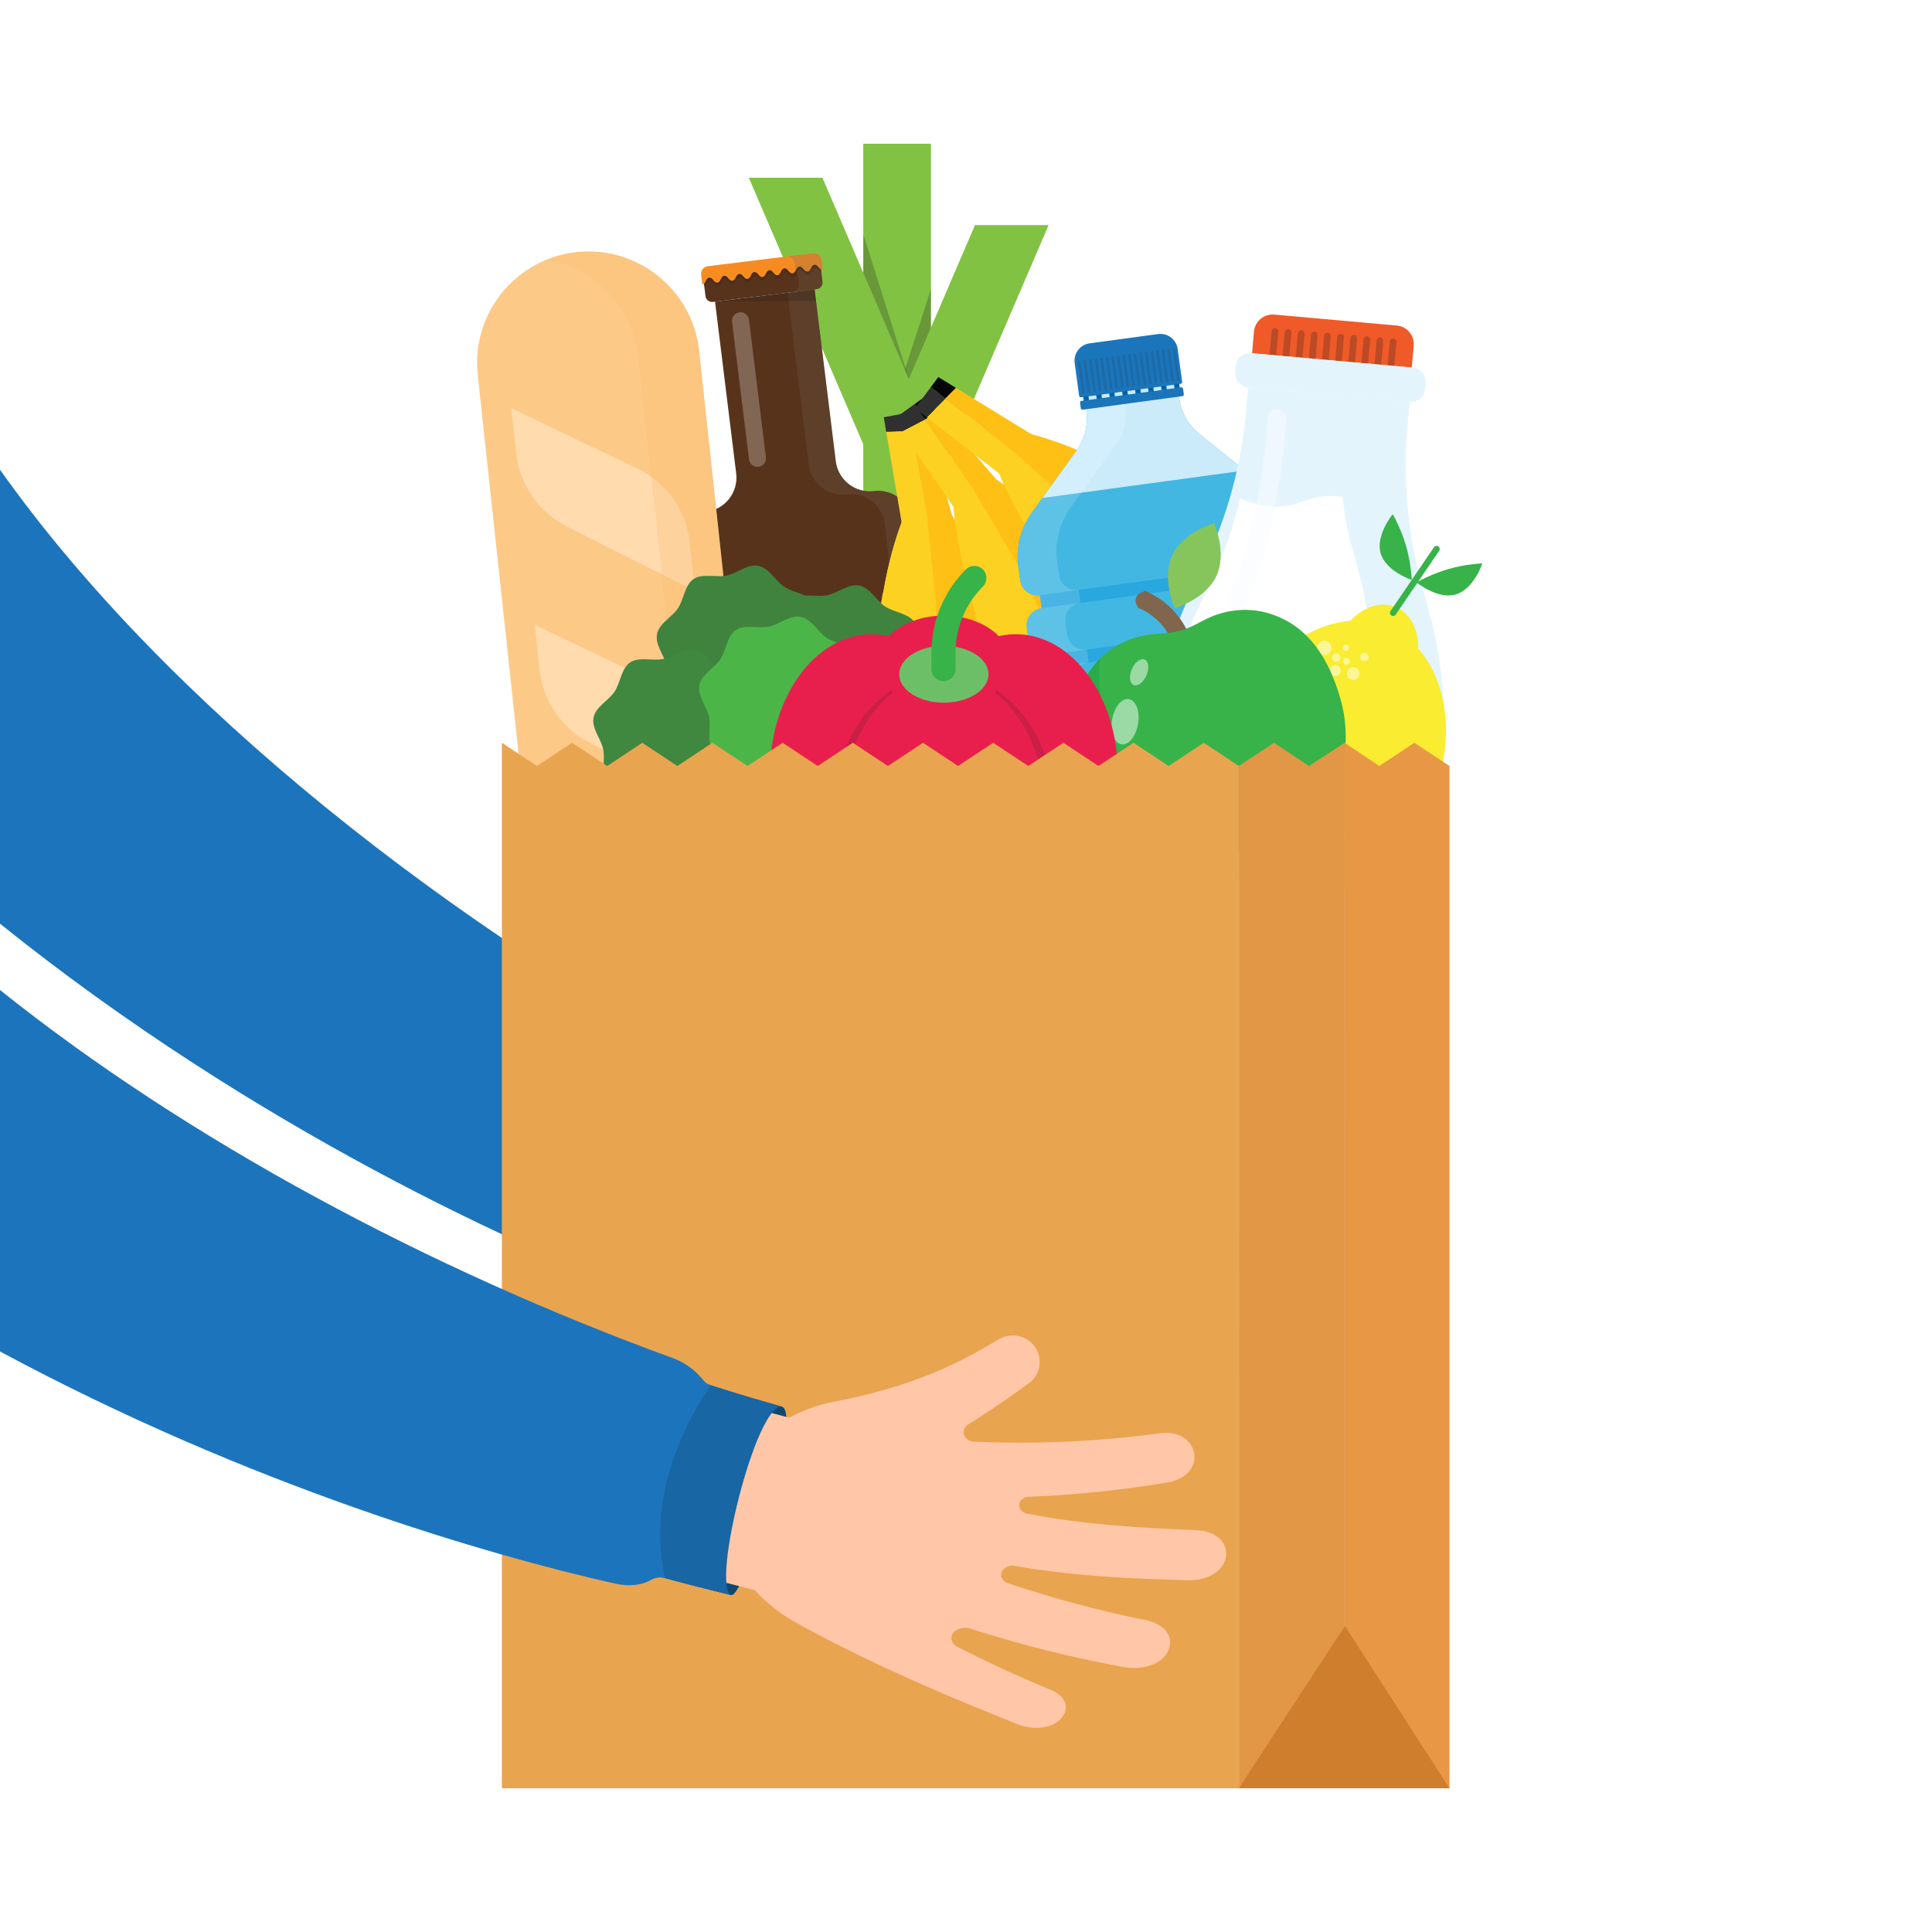<?xml version="1.0" encoding="utf-8"?>
<!-- Generator: Adobe Illustrator 24.2.1, SVG Export Plug-In . SVG Version: 6.00 Build 0)  -->
<svg version="1.1" id="Layer_1" xmlns="http://www.w3.org/2000/svg" xmlns:xlink="http://www.w3.org/1999/xlink" x="0px" y="0px"
	 viewBox="0 0 1000 1000" style="enable-background:new 0 0 1000 1000;" xml:space="preserve">
<style type="text/css">
	.st0{fill:#FFFFFF;}
	.st1{fill:#114873;}
	.st2{fill:#FFC7A8;}
	.st3{fill:#1C75BC;}
	.st4{fill:#1866A3;}
	.st5{fill:#F1F1F2;}
	.st6{fill:#81C243;}
	.st7{opacity:0.25;fill:#231F20;}
	.st8{fill:#E6E7E8;}
	.st9{fill:#58331B;}
	.st10{opacity:0.25;fill:#716558;}
	.st11{fill:#FCFDFF;}
	.st12{fill:#177CB4;}
	.st13{fill:#FFC964;}
	.st14{fill:#F68C21;}
	.st15{opacity:0.25;}
	.st16{fill:#716558;}
	.st17{opacity:0.25;fill:#FFFFFF;}
	.st18{fill:#FDC987;}
	.st19{fill:#FFDBAE;}
	.st20{opacity:0.25;fill:#F9B86E;}
	.st21{fill:#FFC016;}
	.st22{fill:#FCD121;}
	.st23{fill:#303030;}
	.st24{fill:#060808;}
	.st25{fill:#29A7DF;}
	.st26{fill:#42B7E2;}
	.st27{fill:#CBEBFB;}
	.st28{opacity:0.15;fill:#FFFFFF;}
	.st29{fill:#0066B2;}
	.st30{fill:#1B75BB;}
	.st31{opacity:0.15;}
	.st32{fill:#231F20;}
	.st33{fill:#F05A28;}
	.st34{fill:#E4F4FC;}
	.st35{fill:#B1D5F1;}
	.st36{fill:#E3F4FC;}
	.st37{opacity:0.5;}
	.st38{fill:#F7FBFF;}
	.st39{fill:#37B34A;}
	.st40{fill:#F9EC31;}
	.st41{fill:#80664D;}
	.st42{fill:#86C55B;}
	.st43{fill:#009345;}
	.st44{fill:#40833E;}
	.st45{fill:#408740;}
	.st46{fill:#4CB548;}
	.st47{fill:#E81F4D;}
	.st48{fill:#6DBF67;}
	.st49{fill:#E9A450;}
	.st50{fill:#E89844;}
	.st51{fill:#E19745;}
	.st52{fill:#CE7E2C;}
</style>
<rect class="st0" width="1000" height="1000"/>
<g>
	<g>
		<path class="st1" d="M440.38,599.93c-0.98,12.75-14.13,43.75-25.39,65.19l-0.01,0.02c-4.07,7.74-7.9,14.22-10.83,18.17
			c-2.14,2.87-3.79,4.38-4.71,4.04l-8.7-3.51c-2.4-0.96-4.77-1.93-7.15-2.91c-0.02,0-0.03-0.01-0.04-0.01
			c-2.45-1.01-4.9-2.01-7.33-3.03c-77.39-32.4-138.96-68.44-187.03-100.7c-0.04-0.03-0.06-0.05-0.1-0.08
			C170.35,564.52,67.88,502.42,0,460.41V277.12l1.66-4.03c110.85,177.16,294.55,253.15,402.12,305.17c2.17,1.06,4.36,2.1,6.56,3.14
			c0.06,0.03,0.13,0.06,0.19,0.1c1.91,0.89,3.83,1.79,5.75,2.69c2.57,1.19,5.14,2.37,7.73,3.53c2.28,1.04,4.58,2.07,6.88,3.09
			l7.92,3.5C440.16,594.89,440.62,596.89,440.38,599.93z"/>
		<path class="st2" d="M655.95,702.42c-1.75,7.63-11.37,11.57-21.15,9.88c-30.05-4.96-59.43-10.49-87.68-19.65
			c-2.79-0.94-5.86-0.14-7.19,1.9c-0.01,0.03-0.03,0.05-0.06,0.08c-1.45,2.21-0.34,5.1,2.54,6.49
			c21.42,10.66,43.81,20.17,67.11,28.4c9.4,3.17,14.13,9.86,10.29,17.01c-0.63,1.18-1.47,2.21-2.47,3.09
			c-5.07,4.49-14.33,5.24-22.45,2.38c-6.97-2.3-13.86-4.72-20.67-7.24h-0.01c-17.68-6.54-34.86-13.81-51.53-21.75
			c-0.92-0.43-1.84-0.87-2.75-1.31c-2.05-1.04-4.52-1.28-6.62-0.67c-0.05,0.01-0.11,0.03-0.17,0.05c-4.69,1.37-5.36,6.29-1.11,9.13
			c0.02,0.01,0.03,0.02,0.05,0.04c8.01,5.62,16.22,11.1,24.62,16.41h0.01c6.2,3.94,12.5,7.78,18.9,11.53
			c7.2,3.96,9.62,9.64,5.37,14.69c-0.19,0.23-0.4,0.45-0.62,0.68c-4.3,4.42-12.54,4.81-19.62,2.15c-0.94-0.35-1.88-0.77-2.78-1.23
			c0,0-0.01,0-0.02,0c-0.29-0.16-0.57-0.32-0.86-0.48c-0.13-0.09-0.27-0.16-0.38-0.23c-14.06-8.04-27.94-16.13-41.55-24.44h-0.01
			c-14.47-8.82-28.64-17.89-42.42-27.4c-0.4-0.27-0.8-0.55-1.19-0.83c-7.16-4.96-14.22-10.03-21.15-15.27
			c-4.45-3.35-8.48-7.05-12.03-11.06c-2.38-2.64-4.54-5.44-6.48-8.33c-2.59-1.05-5.17-2.08-7.72-3.13c-2.13-0.87-4.23-1.73-6.34-2.6
			c-3.75-1.55-7.45-3.09-11.13-4.64c-0.4-0.18-0.81-0.34-1.21-0.52h-0.01c-79.26-33.31-144.04-66.79-196.27-98.36
			c-0.04-0.03-0.06-0.05-0.1-0.08C170.79,566.05,68.41,505.22,0,463.7V277.39l0.97-2.36c114.24,219.21,312.74,268.16,421.97,317.3
			c3.41,1.55,6.84,3.06,10.3,4.56c2.36,1.02,4.74,2.04,7.14,3.04c0.48,0.22,0.96,0.42,1.44,0.61c5.46-2.06,11.29-3.56,17.33-4.38
			c2.63-0.38,5.23-0.61,7.82-0.73c1.94-0.09,3.88-0.19,5.8-0.33c25.23-1.67,49.47-6.72,71.58-15.5c2.09-0.84,4.19-1.68,6.26-2.55
			c1.37-0.56,2.73-1.14,4.09-1.72c0.26-0.1,0.53-0.21,0.8-0.3c0,0,0,0,0.01,0c6.66-2.36,14.2,0.37,17.39,6.79
			c0.57,1.18,0.98,2.39,1.21,3.62l0.01,0.01c0.88,4.64-0.68,9.43-4.25,12.62c-0.89,0.8-1.92,1.51-3.06,2.08
			c-0.46,0.23-0.92,0.45-1.38,0.69c-7.26,3.93-14.69,7.71-22.29,11.3c-3.34,1.58-6.7,3.14-10.11,4.66c-1.79,0.78-2.7,2.23-2.83,3.74
			l0.01,0.01c-0.24,2.33,1.38,4.85,4.51,5.44c0.2,0.04,0.41,0.07,0.61,0.11c11.02,2.02,22.11,3.7,33.22,5.02
			c16.06,1.94,32.21,3.14,48.38,3.6c4.53,0.14,9.06,0.22,13.59,0.23c8.65-0.1,15.91,4.71,16.37,12.44
			c0.47,7.72-6.64,13.2-15.77,13.31c-23.99,0.69-48.06-0.16-72.04-2.55c-3.21-0.37-5.93,1.79-5.61,4.56
			c0.01,0.02,0.01,0.06,0.02,0.08c0.19,1.73,1.55,3.27,3.5,3.91c27.32,9.41,55.87,15.22,85.17,20.47
			C651.49,688.73,657.69,694.79,655.95,702.42z"/>
		<path class="st3" d="M422.94,592.33c-5.38,15.8-27.82,67.65-36.26,83.74c-1.61,3.08-2.71,4.86-3.09,4.86
			c-0.02,0-0.03-0.01-0.04-0.01c-2.47-1-4.91-2.01-7.35-3.03c-3.19-1.31-6.35-2.64-9.49-3.96c-2.4-1.02-4.96-0.99-7.2-0.11
			c-6.1,2.37-12.78,1.59-18.9-0.71C270.66,646.84,132.36,584.49,0,478.1V243.12c86.12,121.42,233.05,237.19,386.61,318.65
			c5.89,3.13,10.58,7.93,14.03,13.63c0.72,1.2,1.79,2.21,3.14,2.86c2.17,1.06,4.36,2.1,6.56,3.14c0.06,0.03,0.13,0.06,0.19,0.1
			c1.91,0.89,3.83,1.79,5.75,2.69c2.57,1.19,5.14,2.37,7.73,3.53C424.3,587.86,423.89,589.53,422.94,592.33z"/>
		<path class="st4" d="M438.82,594.3l-7.92-3.5c-9.23-4.07-18.26-8.26-27.12-12.55c-27.34,31.25-39.63,63.14-37.07,95.66
			c7.86,3.33,15.86,6.64,24.02,9.92l8.71,3.5C389.65,681.26,425.68,591.16,438.82,594.3z"/>
	</g>
	<g>
		<g>
			<g>
				<g>
					<path class="st5" d="M481.86,337.86h-35.02v116c0,2.24,1.82,4.06,4.06,4.06h26.89c2.24,0,4.06-1.82,4.06-4.06V337.86z"/>
					<rect x="446.84" y="74.39" class="st6" width="35.02" height="263.46"/>
					<polygon class="st7" points="475.4,211.75 454.18,220.7 449.44,222.73 446.84,216.66 446.84,121.22 					"/>
					<polygon class="st7" points="481.86,149.56 481.86,244.98 480.43,248.31 453.51,237.39 					"/>
					<polygon class="st8" points="451.43,457.92 448.09,466.26 480.61,466.26 477.28,457.92 					"/>
				</g>
				<g>
					<polygon class="st6" points="504.65,116.5 448.25,247.84 480.43,261.66 542.71,116.61 542.45,116.5 					"/>
				</g>
				<g>
					<polygon class="st6" points="481.64,222.27 425.7,92.01 387.59,92.01 449.46,236.09 					"/>
				</g>
			</g>
			<g>
				<path class="st9" d="M471.84,269.31l30.09,244.17c1.11,8.98-4.82,17.18-13.45,19.09c-0.55,0.12-1.11,0.23-1.67,0.29
					l-86.94,10.71c-0.56,0.07-1.12,0.1-1.69,0.12c-8.84,0.24-16.58-6.28-17.68-15.26l-30.09-244.17c-1.17-9.52,5.6-18.2,15.12-19.37
					c9.78-1.21,16.72-10.1,15.52-19.86l-10.95-88.9l51.54-6.35l10.95,88.9c1.2,9.77,10.09,16.71,19.88,15.5
					C461.99,253.01,470.66,259.78,471.84,269.31z"/>
				<path class="st10" d="M488.47,532.57c-0.55,0.12-1.11,0.23-1.67,0.29l-86.94,10.71c-0.56,0.07-1.12,0.1-1.69,0.12
					c9.73-7.44,25.56-13.4,43.9-15.66C460.43,525.78,477.25,527.71,488.47,532.57z"/>
				<g>
					
						<rect x="363.44" y="338.83" transform="matrix(0.993 -0.122 0.122 0.993 -44.046 54.828)" class="st11" width="122.35" height="94.77"/>
					
						<rect x="363.44" y="347.04" transform="matrix(0.993 -0.122 0.122 0.993 -44.046 54.829)" class="st12" width="122.35" height="78.34"/>
					<g>
						
							<ellipse transform="matrix(0.993 -0.122 0.122 0.993 -44.082 54.835)" class="st11" cx="424.64" cy="386.51" rx="42.82" ry="57.97"/>
						
							<ellipse transform="matrix(0.993 -0.122 0.122 0.993 -44.083 54.836)" class="st13" cx="424.64" cy="386.51" rx="35.85" ry="48.52"/>
					</g>
				</g>
				<path class="st10" d="M452.47,254.19c-9.78,1.21-18.67-5.73-19.88-15.5l-10.95-88.9l-13.98,1.72l10.95,88.9
					c1.2,9.77,10.09,16.71,19.88,15.5c9.52-1.17,18.2,5.6,19.37,15.12l30.09,244.17c1.18,9.54-5.6,18.21-15.12,19.39l13.98-1.72
					c9.52-1.17,16.29-9.85,15.12-19.39l-30.09-244.17C470.66,259.78,461.99,253.01,452.47,254.19z"/>
				<polygon class="st7" points="421.64,149.79 422.36,155.69 370.09,156.14 				"/>
				<g>
					<path class="st9" d="M424.53,136.16l1.19,9.66c0.23,1.89-1.1,3.59-2.99,3.83l-53.74,6.62c-1.89,0.23-3.59-1.1-3.83-2.99
						l-1.19-9.66L424.53,136.16z"/>
					<path class="st10" d="M412.3,137.67l1.19,9.66c0.23,1.89-1.1,3.59-2.99,3.83l12.23-1.51c1.89-0.23,3.22-1.94,2.99-3.83
						l-1.19-9.66L412.3,137.67z"/>
					<path class="st7" d="M424.53,136.16l0.62,5c-1.22-0.58-1.77-2.6-3.38-2.4c-1.94,0.24-1.57,3.26-3.52,3.5
						c-1.94,0.24-2.31-2.78-4.27-2.54c-1.94,0.24-1.57,3.26-3.52,3.5c-1.94,0.24-2.31-2.78-4.25-2.54c-1.96,0.24-1.58,3.26-3.52,3.5
						c-1.94,0.24-2.31-2.78-4.27-2.54c-1.94,0.24-1.57,3.26-3.52,3.5c-1.94,0.24-2.31-2.78-4.25-2.54c-1.96,0.24-1.58,3.26-3.52,3.5
						c-1.94,0.24-2.31-2.78-4.27-2.54c-1.94,0.24-1.57,3.26-3.52,3.5c-1.94,0.24-2.31-2.78-4.25-2.54c-1.94,0.24-1.57,3.26-3.52,3.5
						c-1.94,0.24-2.31-2.78-4.25-2.54c-1.62,0.2-1.63,2.31-2.7,3.15l-0.62-5L424.53,136.16z"/>
					<path class="st14" d="M362.92,142.24l0.61,4.98c0,0,0,0,0.01,0c1.96-0.22,1.58-3.26,3.53-3.5c1.94-0.24,2.32,2.78,4.26,2.54
						c1.95-0.24,1.57-3.26,3.52-3.5c1.94-0.24,2.32,2.78,4.26,2.54c1.95-0.24,1.57-3.26,3.52-3.5c1.94-0.24,2.32,2.78,4.26,2.54
						c1.95-0.24,1.57-3.26,3.52-3.5c1.95-0.24,2.32,2.78,4.26,2.54c1.95-0.24,1.57-3.26,3.52-3.5c1.95-0.24,2.32,2.78,4.27,2.54
						c1.94-0.24,1.57-3.26,3.51-3.5c1.95-0.24,2.32,2.78,4.26,2.54c1.95-0.24,1.58-3.26,3.52-3.5c1.95-0.24,2.32,2.78,4.27,2.54
						c1.95-0.24,1.58-3.26,3.53-3.5c1.95-0.24,2.32,2.78,4.28,2.54l0,0l-0.61-4.97c-0.27-2.2-2.26-3.76-4.46-3.49
						c-11.31,1.38-43.08,5.28-54.38,6.69C364.19,138.05,362.65,140.05,362.92,142.24z"/>
					<g class="st15">
						<path class="st16" d="M420.77,131.09c-9.56,1.17-13.98,1.72-13.98,1.72c2.2-0.27,4.19,1.29,4.46,3.49l0.49,3.95
							c0.52-0.95,0.84-2.13,2.03-2.28c1.95-0.24,2.32,2.78,4.27,2.54c1.95-0.24,1.58-3.26,3.53-3.5c1.95-0.24,2.32,2.78,4.28,2.54
							l0,0l-0.61-4.97C424.95,132.38,422.96,130.82,420.77,131.09z"/>
					</g>
				</g>
				<path class="st17" d="M392.6,241.61c-2.41,0.3-4.61-1.42-4.91-3.83l-8.77-71.2c-0.3-2.41,1.42-4.61,3.83-4.91
					c2.41-0.3,4.61,1.42,4.91,3.83l8.77,71.2C396.72,239.11,395.01,241.31,392.6,241.61z"/>
			</g>
			<g>
				<path class="st18" d="M361.88,181.65l63.65,589.93c1.71,15.82-3.16,30.84-12.41,42.33c-3.44,4.27-7.48,8.06-12.02,11.2
					c-7.67,5.34-16.75,8.88-26.69,9.95c-0.39,0.04-0.78,0.08-1.17,0.11c-0.29,0.03-0.58,0.06-0.87,0.07
					c-0.34,0.03-0.68,0.05-1.01,0.07c-0.35,0.01-0.7,0.04-1.05,0.05c-1.18,0.05-2.34,0.05-3.5,0.02c-1.16-0.03-2.32-0.09-3.47-0.19
					c-5.99-0.5-11.74-1.93-17.12-4.16c-18.84-7.79-32.95-25.39-35.29-47.09l-63.65-589.93c-2.83-26.19,12.36-50.18,35.63-59.59
					c0.37-0.15,0.76-0.31,1.14-0.45c0.38-0.15,0.77-0.28,1.16-0.43c0.78-0.28,1.55-0.54,2.34-0.78c1.26-0.4,2.55-0.75,3.85-1.05
					c0.33-0.08,0.65-0.15,0.98-0.22c0.33-0.08,0.66-0.14,0.98-0.2c0.32-0.07,0.64-0.12,0.96-0.19c0.34-0.06,0.69-0.11,1.04-0.18
					c0.33-0.05,0.67-0.1,1.01-0.15c0.28-0.05,0.57-0.09,0.87-0.12c0.39-0.05,0.77-0.1,1.17-0.14
					C330.04,127.11,358.46,150,361.88,181.65z"/>
				<g>
					<path class="st19" d="M359.76,305.92l-66.38-33.46c-14.59-7.35-24.46-21.61-26.22-37.85l-2.52-23.31l65.28,31.2
						c15.07,7.2,25.33,21.69,27.12,38.3L359.76,305.92z"/>
					<path class="st19" d="M371.86,418.01l-66.38-33.46c-14.59-7.35-24.46-21.61-26.22-37.85l-2.52-23.31l65.28,31.2
						c15.07,7.2,25.33,21.69,27.12,38.3L371.86,418.01z"/>
					<path class="st19" d="M383.95,530.11l-66.38-33.46c-14.59-7.35-24.46-21.61-26.22-37.85l-2.52-23.31l65.28,31.2
						c15.07,7.2,25.33,21.69,27.12,38.3L383.95,530.11z"/>
					<path class="st19" d="M396.05,642.2l-66.38-33.46c-14.59-7.35-24.46-21.61-26.22-37.85l-2.52-23.31l65.28,31.2
						c15.07,7.2,25.33,21.69,27.12,38.3L396.05,642.2z"/>
					<path class="st19" d="M408.14,754.29l-66.38-33.46c-14.59-7.35-24.46-21.61-26.22-37.85l-2.52-23.31l65.28,31.2
						c15.07,7.2,25.33,21.69,27.12,38.3L408.14,754.29z"/>
				</g>
				<path class="st20" d="M361.88,181.65l63.65,589.93c1.71,15.82-3.16,30.84-12.41,42.33c-3.44,4.27-7.48,8.06-12.02,11.2
					c-7.67,5.34-16.75,8.88-26.69,9.95c-0.39,0.04-0.78,0.08-1.17,0.11c-0.29,0.03-0.58,0.06-0.87,0.07
					c-0.34,0.03-0.68,0.05-1.01,0.07c-0.35,0.01-0.7,0.04-1.05,0.05c-2.35,0.08-4.68,0.03-6.97-0.17c-1.64-0.14-3.28-0.36-4.89-0.63
					c3.98-1.61,7.72-3.65,11.17-6.05c16.76-11.64,26.8-31.82,24.46-53.54l-63.65-589.93c-2.83-26.19-22.78-46.36-47.52-50.62
					c1.51-0.61,3.07-1.17,4.64-1.66c1.27-0.38,2.55-0.74,3.85-1.05c0.33-0.08,0.65-0.15,0.98-0.22c0.33-0.08,0.66-0.14,0.98-0.2
					c0.32-0.07,0.64-0.12,0.96-0.19c0.34-0.06,0.69-0.11,1.04-0.18c0.33-0.05,0.67-0.1,1.01-0.15c0.28-0.05,0.57-0.09,0.87-0.12
					c0.39-0.05,0.77-0.1,1.17-0.14C330.04,127.11,358.46,150,361.88,181.65z"/>
			</g>
			<g>
				<g>
					<g>
						<path class="st21" d="M517.34,347.13c-0.02,2.16-0.16,4.32-0.27,6.49l-0.21,3.25l-0.35,3.25c-0.25,2.16-0.49,4.35-0.82,6.5
							c-0.37,2.16-0.77,4.31-1.18,6.47c-1.77,8.57-4.22,17.03-7.53,25c-1.54,4.02-3.46,7.85-5.33,11.63
							c-0.97,1.87-2.02,3.69-3.06,5.49c-1.02,1.81-2.07,3.58-3.22,5.28c-2.25,3.43-4.52,6.74-7.02,9.8
							c-2.36,3.14-4.98,5.99-7.51,8.73c-1.32,1.44-2.44,2.5-3.67,3.62c-1.21,1.11-2.38,2.23-3.59,3.27
							c-2.38,2.11-4.76,4.13-7.1,6.02c-4.68,3.79-9.24,7.12-13.47,9.95c-1.62,1.09-5.33,3.17-9.29,5.34
							c-3.09,1.68-6.52,1.44-9.21-0.1c-2.68-1.55-4.62-4.39-4.71-7.92c-0.11-4.51-0.16-8.77-0.03-10.72
							c0.33-5.08,0.92-10.68,1.86-16.63c0.46-2.98,1.02-6.03,1.65-9.17c0.3-1.57,0.67-3.14,1.03-4.74c0.32-1.6,0.81-3.27,1.03-4.66
							c0.26-1.47,0.59-2.91,0.9-4.37c0.33-1.45,0.58-2.94,0.9-4.41c0.15-0.74,0.31-1.47,0.45-2.22c0.16-0.74,0.36-1.46,0.49-2.21
							c0.28-1.5,0.57-3.01,0.91-4.49c2.41-11.6,4.98-23.97,7.56-36.35c0.3-1.53,0.62-3.04,0.97-4.56c0.29-1.54,0.57-3.07,0.9-4.58
							c0.34-1.52,0.64-3.05,0.91-4.57c0.33-1.53,0.64-3.05,0.96-4.56c1.23-6.17,2.44-12.25,3.61-18.13
							c0.67-3.06,1.17-5.44,1.86-8.44c0.24-1.71,0.51-3.42,0.81-5.09c0.15-0.85,0.3-1.69,0.43-2.51l0.02-0.08
							c0.01,0.01,0.1,0.91,0.05,0.44l0.03-0.15l0.05-0.31l0.12-0.63l0.22-1.24c1.15-6.6,2.56-12.85,4.14-18.67
							c1.57-5.81,3.31-11.17,5.08-15.94c1.77-4.77,3.52-8.95,5.18-12.42c0.42-0.86,0.8-1.69,1.16-2.46c0.4-0.78,0.77-1.5,1.12-2.18
							c0.68-1.35,1.33-2.5,1.85-3.44c1.05-1.87,1.72-2.88,1.72-2.88s0.86,0.86,2.27,2.48c0.71,0.81,1.58,1.82,2.51,3
							c0.48,0.59,0.99,1.23,1.53,1.9c0.51,0.68,1.06,1.41,1.63,2.18c2.33,3.06,4.89,6.8,7.59,11.12c2.69,4.32,5.48,9.21,8.19,14.59
							c2.72,5.37,5.37,11.22,7.82,17.44l0.46,1.17l0.23,0.59l0.12,0.29l0.06,0.16c-0.04-0.44,0.08,0.68,0.07,0.59l0.03,0.08
							c0.28,0.8,0.55,1.6,0.83,2.41c0.58,1.6,1.12,3.24,1.63,4.9c0.14,0.37,0.26,0.91,0.38,1.42l0.37,1.53
							c0.24,1.02,0.45,2.05,0.68,3.1c0.43,2.07,0.93,4.25,1.21,6.2c0.33,2.02,0.64,4.06,0.92,6.12c0.29,2.06,0.43,4.15,0.62,6.25
							C517.33,338.55,517.32,342.82,517.34,347.13z"/>
						<path class="st22" d="M457.31,427.58l-22.79,39.54c-2.68-1.55-4.62-4.39-4.71-7.92c-0.11-4.51-0.16-8.77-0.03-10.72
							c0.33-5.08,0.92-10.68,1.86-16.63c0.46-2.98,1.02-6.03,1.65-9.17c0.3-1.57,0.67-3.14,1.03-4.74c0.32-1.6,0.81-3.27,1.03-4.66
							c0.26-1.47,0.59-2.91,0.9-4.37c0.33-1.45,0.58-2.94,0.9-4.41c0.15-0.74,0.31-1.47,0.45-2.22c0.16-0.74,0.36-1.46,0.49-2.21
							c0.28-1.5,0.57-3.01,0.91-4.49c2.41-11.6,4.98-23.97,7.56-36.35c0.3-1.53,0.62-3.04,0.97-4.56c0.29-1.54,0.57-3.07,0.9-4.58
							c0.34-1.52,0.64-3.05,0.91-4.57c0.33-1.53,0.64-3.05,0.96-4.56c1.23-6.17,2.44-12.25,3.61-18.13
							c0.67-3.06,1.17-5.44,1.86-8.44c0.24-1.71,0.51-3.42,0.81-5.09c0.15-0.85,0.3-1.69,0.43-2.51l0.02-0.08
							c0.01,0.01,0.1,0.91,0.05,0.44l0.03-0.15l0.05-0.31l0.12-0.63l0.22-1.24c1.15-6.6,2.56-12.85,4.14-18.67
							c1.57-5.81,3.31-11.17,5.08-15.94c1.77-4.77,3.52-8.95,5.18-12.42c0.42-0.86,0.8-1.69,1.16-2.46c0.4-0.78,0.77-1.5,1.12-2.18
							c0.68-1.35,1.33-2.5,1.85-3.44c1.05-1.87,1.72-2.88,1.72-2.88l5.88,57.66C488,347.27,478.79,390.33,457.31,427.58z"/>
					</g>
					<g>
						<polygon class="st22" points="458.72,223.53 466.7,270.54 480.11,268.62 472.4,222.89 						"/>
						<polygon class="st23" points="470.8,213.43 457.43,215.97 458.72,223.53 472.4,222.89 						"/>
						<polygon class="st24" points="480.15,222.53 477.21,212.22 470.8,213.43 472.4,222.89 						"/>
						<polygon class="st21" points="472.4,222.89 480.11,268.62 492.78,266.83 480.15,222.53 						"/>
					</g>
				</g>
				<g>
					<g>
						<path class="st21" d="M571.9,310.83c0.89,1.97,1.67,3.99,2.49,6l1.18,3.04l1.05,3.09c0.68,2.07,1.38,4.15,1.99,6.25
							c0.58,2.11,1.12,4.24,1.66,6.37c2,8.52,3.33,17.23,3.69,25.85c0.29,4.3,0.17,8.58,0.06,12.79c-0.1,2.1-0.28,4.2-0.46,6.27
							c-0.16,2.07-0.38,4.12-0.7,6.15c-0.6,4.06-1.27,8.02-2.25,11.84c-0.82,3.84-2,7.53-3.14,11.08c-0.59,1.86-1.16,3.3-1.8,4.83
							c-0.63,1.52-1.22,3.02-1.88,4.48c-1.27,2.92-2.58,5.74-3.91,8.45c-2.65,5.41-5.38,10.35-8.03,14.69
							c-1.01,1.67-3.5,5.12-6.18,8.75c-2.09,2.82-5.31,4.05-8.4,3.78c-3.08-0.28-6.04-2.04-7.6-5.2c-2-4.05-3.83-7.89-4.54-9.71
							c-1.84-4.75-3.66-10.08-5.31-15.87c-0.83-2.9-1.62-5.9-2.36-9.02c-0.39-1.55-0.71-3.13-1.06-4.73
							c-0.38-1.58-0.64-3.31-1.02-4.66c-0.38-1.44-0.69-2.89-1.02-4.34c-0.31-1.45-0.71-2.91-1.04-4.38
							c-0.18-0.73-0.34-1.46-0.52-2.2c-0.17-0.73-0.28-1.48-0.49-2.21c-0.38-1.48-0.75-2.97-1.07-4.46
							c-2.7-11.53-5.57-23.84-8.44-36.15c-0.37-1.51-0.72-3.02-1.04-4.55c-0.38-1.52-0.77-3.02-1.11-4.54
							c-0.33-1.52-0.7-3.03-1.1-4.53c-0.35-1.52-0.7-3.03-1.05-4.54c-1.48-6.11-2.93-12.14-4.35-17.97
							c-0.68-3.05-1.23-5.42-1.86-8.44c-0.5-1.65-0.97-3.31-1.41-4.96c-0.22-0.84-0.44-1.66-0.67-2.46l-0.02-0.08
							c0.02,0,0.47,0.78,0.24,0.38l-0.04-0.15l-0.08-0.3l-0.16-0.62l-0.33-1.21c-1.73-6.47-3.08-12.74-4.1-18.68
							c-1.02-5.93-1.69-11.53-2.1-16.6c-0.4-5.07-0.57-9.6-0.53-13.44c0.01-0.96,0.01-1.87,0.02-2.72c0.03-0.88,0.07-1.69,0.1-2.45
							c0.05-1.51,0.15-2.82,0.23-3.9c0.17-2.14,0.35-3.34,0.35-3.34s1.14,0.42,3.1,1.29c0.98,0.44,2.19,0.98,3.54,1.67
							c0.69,0.33,1.42,0.7,2.19,1.08c0.75,0.4,1.55,0.83,2.39,1.29c3.4,1.79,7.3,4.11,11.56,6.89c4.26,2.79,8.85,6.05,13.57,9.79
							c4.73,3.73,9.59,7.92,14.44,12.53l0.91,0.87l0.46,0.44l0.23,0.21l0.12,0.11c-0.23-0.38,0.36,0.58,0.31,0.5l0.06,0.06
							c0.59,0.61,1.18,1.22,1.77,1.84c1.2,1.21,2.38,2.47,3.54,3.76c0.28,0.27,0.62,0.72,0.94,1.12l0.98,1.23
							c0.65,0.83,1.27,1.67,1.92,2.52c1.26,1.7,2.63,3.46,3.71,5.12c1.15,1.69,2.29,3.41,3.41,5.17c1.13,1.74,2.14,3.58,3.19,5.41
							C568.28,303.05,570.07,306.93,571.9,310.83z"/>
						<path class="st22" d="M551.29,409.07l-4.04,45.46c-3.08-0.28-6.04-2.04-7.6-5.2c-2-4.05-3.83-7.89-4.54-9.71
							c-1.84-4.75-3.66-10.08-5.31-15.87c-0.83-2.9-1.62-5.9-2.36-9.02c-0.39-1.55-0.71-3.13-1.06-4.73
							c-0.38-1.58-0.64-3.31-1.02-4.66c-0.38-1.44-0.69-2.89-1.02-4.34c-0.31-1.45-0.71-2.91-1.04-4.38
							c-0.18-0.73-0.34-1.46-0.52-2.2c-0.17-0.73-0.28-1.48-0.49-2.21c-0.38-1.48-0.75-2.97-1.07-4.46
							c-2.7-11.53-5.57-23.84-8.44-36.15c-0.37-1.51-0.72-3.02-1.04-4.55c-0.38-1.52-0.77-3.02-1.11-4.54
							c-0.33-1.52-0.7-3.03-1.1-4.53c-0.35-1.52-0.7-3.03-1.05-4.54c-1.48-6.11-2.93-12.14-4.35-17.97
							c-0.68-3.05-1.23-5.42-1.86-8.44c-0.5-1.65-0.97-3.31-1.41-4.96c-0.22-0.84-0.44-1.66-0.67-2.46l-0.02-0.08
							c0.02,0,0.47,0.78,0.24,0.38l-0.04-0.15l-0.08-0.3l-0.16-0.62l-0.33-1.21c-1.73-6.47-3.08-12.74-4.1-18.68
							c-1.02-5.93-1.69-11.53-2.1-16.6c-0.4-5.07-0.57-9.6-0.53-13.44c0.01-0.96,0.01-1.87,0.02-2.72c0.03-0.88,0.07-1.69,0.1-2.45
							c0.05-1.51,0.15-2.82,0.23-3.9c0.17-2.14,0.35-3.34,0.35-3.34l29.59,49.84C545.34,323.3,555.1,366.24,551.29,409.07z"/>
					</g>
					<g>
						<polygon class="st22" points="466.72,223.37 493.74,262.65 505.1,255.27 478.86,217.03 						"/>
						<polygon class="st23" points="473.44,209.12 462.38,217.04 466.72,223.37 478.86,217.03 						"/>
						<polygon class="st24" points="485.74,213.44 478.74,205.33 473.44,209.12 478.86,217.03 						"/>
						<polygon class="st21" points="478.86,217.03 505.1,255.27 515.84,248.31 485.74,213.44 						"/>
					</g>
				</g>
				<g>
					<g>
						<path class="st21" d="M606.47,267.42c1.45,1.61,2.8,3.29,4.19,4.96l2.04,2.54l1.94,2.63c1.28,1.76,2.58,3.54,3.79,5.35
							c1.19,1.84,2.35,3.7,3.51,5.57c4.49,7.51,8.4,15.4,11.36,23.51c1.58,4.01,2.76,8.12,3.94,12.17c0.55,2.03,1,4.09,1.46,6.11
							c0.47,2.02,0.89,4.04,1.2,6.07c0.66,4.05,1.23,8.03,1.45,11.96c0.38,3.91,0.38,7.78,0.37,11.51c0,1.95-0.11,3.5-0.25,5.15
							c-0.14,1.64-0.24,3.25-0.43,4.84c-0.33,3.17-0.72,6.26-1.16,9.24c-0.89,5.96-1.99,11.49-3.19,16.43
							c-0.46,1.9-1.78,5.94-3.23,10.21c-1.14,3.32-3.83,5.47-6.86,6.15c-3.02,0.67-6.37-0.11-8.82-2.65
							c-3.13-3.25-6.04-6.35-7.27-7.87c-3.19-3.97-6.54-8.5-9.87-13.52c-1.67-2.51-3.33-5.13-4.98-7.87
							c-0.84-1.36-1.63-2.77-2.44-4.19c-0.84-1.4-1.61-2.96-2.39-4.13c-0.8-1.26-1.53-2.54-2.29-3.83
							c-0.74-1.29-1.56-2.56-2.32-3.86c-0.39-0.64-0.77-1.29-1.17-1.94c-0.38-0.65-0.72-1.32-1.13-1.96
							c-0.81-1.3-1.62-2.6-2.37-3.92c-6.07-10.17-12.54-21.03-19.01-31.89c-0.81-1.33-1.6-2.66-2.37-4.02
							c-0.82-1.33-1.65-2.65-2.43-3.99c-0.78-1.35-1.59-2.68-2.42-3.99c-0.79-1.35-1.59-2.68-2.38-4.01
							c-3.27-5.37-6.48-10.67-9.59-15.8c-1.58-2.7-2.82-4.8-4.34-7.48c-0.98-1.42-1.93-2.86-2.85-4.3
							c-0.46-0.73-0.92-1.44-1.38-2.14l-0.04-0.07c0.02,0,0.69,0.6,0.34,0.29l-0.08-0.13l-0.17-0.26l-0.34-0.55l-0.68-1.06
							c-3.61-5.64-6.8-11.2-9.58-16.55c-2.77-5.34-5.11-10.47-7.04-15.18c-1.92-4.71-3.46-8.97-4.58-12.65
							c-0.28-0.92-0.55-1.78-0.81-2.59c-0.24-0.84-0.45-1.63-0.65-2.36c-0.42-1.45-0.71-2.74-0.96-3.79
							c-0.49-2.09-0.68-3.29-0.68-3.29s1.21,0.05,3.35,0.29c1.07,0.12,2.39,0.27,3.88,0.52c0.76,0.11,1.56,0.24,2.41,0.36
							c0.84,0.16,1.73,0.32,2.67,0.5c3.78,0.68,8.21,1.71,13.11,3.06c4.91,1.36,10.27,3.08,15.9,5.21
							c5.64,2.12,11.54,4.63,17.56,7.56l1.14,0.55l0.57,0.28l0.28,0.14l0.15,0.07c-0.33-0.3,0.52,0.45,0.45,0.38l0.07,0.04
							c0.74,0.4,1.49,0.81,2.24,1.21c1.51,0.79,3.01,1.63,4.51,2.51c0.35,0.18,0.81,0.5,1.24,0.78l1.31,0.88
							c0.87,0.59,1.72,1.21,2.6,1.82c1.72,1.24,3.55,2.5,5.09,3.75c1.61,1.26,3.22,2.55,4.82,3.89c1.6,1.32,3.12,2.76,4.69,4.19
							C600.66,261.11,603.54,264.26,606.47,267.42z"/>
						<path class="st22" d="M616.64,367.29l9.94,44.54c-3.02,0.67-6.37-0.11-8.82-2.65c-3.13-3.25-6.04-6.35-7.27-7.87
							c-3.19-3.97-6.54-8.5-9.87-13.52c-1.67-2.51-3.33-5.13-4.98-7.87c-0.84-1.36-1.63-2.77-2.44-4.19
							c-0.84-1.4-1.61-2.96-2.39-4.13c-0.8-1.26-1.53-2.54-2.29-3.83c-0.74-1.29-1.56-2.56-2.32-3.86
							c-0.39-0.64-0.77-1.29-1.17-1.94c-0.38-0.65-0.72-1.32-1.13-1.96c-0.81-1.3-1.62-2.6-2.37-3.92
							c-6.07-10.17-12.54-21.03-19.01-31.89c-0.81-1.33-1.6-2.66-2.37-4.02c-0.82-1.33-1.65-2.65-2.43-3.99
							c-0.78-1.35-1.59-2.68-2.42-3.99c-0.79-1.35-1.59-2.68-2.38-4.01c-3.27-5.37-6.48-10.67-9.59-15.8
							c-1.58-2.7-2.82-4.8-4.34-7.48c-0.98-1.42-1.93-2.86-2.85-4.3c-0.46-0.73-0.92-1.44-1.38-2.14l-0.04-0.07
							c0.02,0,0.69,0.6,0.34,0.29l-0.08-0.13l-0.17-0.26l-0.34-0.55l-0.68-1.06c-3.61-5.64-6.8-11.2-9.58-16.55
							c-2.77-5.34-5.11-10.47-7.04-15.18c-1.92-4.71-3.46-8.97-4.58-12.65c-0.28-0.92-0.55-1.78-0.81-2.59
							c-0.24-0.84-0.45-1.63-0.65-2.36c-0.42-1.45-0.71-2.74-0.96-3.79c-0.49-2.09-0.68-3.29-0.68-3.29l43.32,38.51
							C584.95,287.37,607.28,325.32,616.64,367.29z"/>
					</g>
					<g>
						<polygon class="st22" points="479.71,216 517.37,245.24 525.96,234.76 489.35,206.28 						"/>
						<polygon class="st23" points="481.78,200.39 473.65,211.3 479.71,216 489.35,206.28 						"/>
						<polygon class="st24" points="494.82,200.78 485.68,195.17 481.78,200.39 489.35,206.28 						"/>
						<polygon class="st21" points="489.35,206.28 525.96,234.76 534.07,224.87 494.82,200.78 						"/>
					</g>
				</g>
			</g>
			<g>
				<path class="st25" d="M666.75,281.48l-0.98-7.21c-1.32-9.73-6.33-18.59-13.99-24.73l-31.05-24.93
					c-5.65-4.54-9.35-11.07-10.32-18.25l-48.1,6.54c0.98,7.18-0.84,14.46-5.08,20.34l-23.28,32.31c-5.74,7.97-8.2,17.84-6.88,27.57
					l0.98,7.21c0.67,4.94,5.22,8.4,10.16,7.73l21.89,161.07c-4.94,0.67-8.4,5.22-7.73,10.16l3.74,27.54
					c2.74,20.17,24.07,32.07,42.67,23.82l5.74-2.54c15.47-6.87,32.58-9.19,49.32-6.7l6.2,0.92c20.14,2.99,37.51-14.17,34.77-34.34
					l-3.74-27.54c-0.67-4.94-5.22-8.4-10.16-7.73l-21.89-161.07C663.96,290.97,667.42,286.42,666.75,281.48z"/>
				<g>
					<path class="st26" d="M556.11,506.84c2.74,20.17,24.07,32.07,42.67,23.82l5.74-2.54c15.47-6.86,32.58-9.19,49.32-6.7l6.2,0.92
						c20.14,2.99,37.51-14.17,34.77-34.34l-3.74-27.54c-0.67-4.94-5.22-8.4-10.16-7.73l-120.8,16.42c-4.94,0.67-8.4,5.22-7.73,10.16
						L556.11,506.84z"/>
					<path class="st26" d="M546.6,369.81l120.8-16.42c4.94-0.67,8.4-5.22,7.73-10.16l-0.85-6.26c-0.67-4.94-5.22-8.4-10.16-7.73
						l-120.8,16.42c-4.94,0.67-8.4,5.22-7.73,10.16l0.85,6.26C537.11,367.02,541.66,370.48,546.6,369.81z"/>
					<path class="st26" d="M550.8,400.68l120.8-16.42c4.94-0.67,8.4-5.22,7.73-10.16l-0.85-6.26c-0.67-4.94-5.22-8.4-10.16-7.73
						l-120.8,16.42c-4.94,0.67-8.4,5.22-7.73,10.16l0.85,6.26C541.3,397.89,545.85,401.35,550.8,400.68z"/>
					<path class="st26" d="M554.99,431.55l120.8-16.42c4.94-0.67,8.4-5.22,7.73-10.16l-0.85-6.26c-0.67-4.94-5.22-8.4-10.16-7.73
						l-120.8,16.42c-4.94,0.67-8.4,5.22-7.73,10.16l0.85,6.26C545.5,428.76,550.05,432.22,554.99,431.55z"/>
					<path class="st26" d="M559.19,462.42l120.8-16.42c4.94-0.67,8.4-5.22,7.73-10.16l-0.85-6.26c-0.67-4.94-5.22-8.4-10.16-7.73
						l-120.8,16.42c-4.94,0.67-8.4,5.22-7.73,10.16l0.85,6.26C549.69,459.63,554.24,463.09,559.19,462.42z"/>
					<path class="st26" d="M531.39,324.94l0.85,6.26c0.67,4.94,5.22,8.4,10.16,7.73l120.8-16.42c4.94-0.67,8.4-5.22,7.73-10.16
						l-0.85-6.26c-0.67-4.94-5.22-8.4-10.16-7.73l-120.8,16.42C534.18,315.45,530.72,320,531.39,324.94z"/>
					<path class="st26" d="M644.29,243.52l-104.72,14.23l-5.61,7.79c-5.74,7.97-8.2,17.84-6.88,27.57l0.98,7.21
						c0.67,4.94,5.22,8.4,10.16,7.73l120.8-16.42c4.94-0.67,8.4-5.22,7.73-10.16l-0.98-7.21c-1.32-9.73-6.33-18.59-13.99-24.73
						L644.29,243.52z"/>
				</g>
				<path class="st27" d="M620.72,224.61c-5.65-4.54-9.35-11.07-10.32-18.25l-1.01-7.46l-2.69-19.81l-48.1,6.54l2.69,19.81
					l1.01,7.46c0.98,7.18-0.84,14.46-5.08,20.34l-17.66,24.52l104.72-14.23L620.72,224.61z"/>
				<path class="st28" d="M561.98,210.51l0.32,2.38c0.98,7.18-0.84,14.46-5.08,20.34l-23.28,32.31c-5.74,7.97-8.2,17.84-6.88,27.57
					l0.98,7.21c0.67,4.94,5.22,8.4,10.16,7.73l0.91,6.71c-4.94,0.67-8.4,5.22-7.73,10.16l0.85,6.26c0.67,4.94,5.22,8.4,10.16,7.73
					l0.91,6.71c-4.94,0.67-8.4,5.22-7.73,10.16l0.85,6.26c0.67,4.94,5.22,8.4,10.16,7.73l0.91,6.71c-4.94,0.67-8.4,5.22-7.73,10.16
					l0.85,6.26c0.67,4.94,5.22,8.4,10.16,7.73l0.91,6.71c-4.94,0.67-8.4,5.22-7.73,10.16l0.85,6.26c0.67,4.94,5.22,8.4,10.16,7.73
					l0.91,6.71c-4.94,0.67-8.4,5.22-7.73,10.16l0.85,6.26c0.67,4.94,5.22,8.4,10.16,7.73l0.91,6.71c-4.94,0.67-8.4,5.22-7.73,10.16
					l3.74,27.54c2.74,20.17,24.07,32.07,42.67,23.82l1.67-0.74c-12.15-2.49-22.37-12.27-24.21-25.81l-3.74-27.54
					c-0.67-4.94,2.79-9.49,7.73-10.16l-0.91-6.71c-4.94,0.67-9.49-2.79-10.16-7.73l-0.85-6.26c-0.67-4.94,2.79-9.49,7.73-10.16
					l-0.91-6.71c-4.94,0.67-9.49-2.79-10.16-7.73l-0.85-6.26c-0.67-4.94,2.79-9.49,7.73-10.16l-0.91-6.71
					c-4.94,0.67-9.49-2.79-10.16-7.73l-0.85-6.26c-0.67-4.94,2.79-9.49,7.73-10.16l-0.91-6.71c-4.94,0.67-9.49-2.79-10.16-7.73
					l-0.85-6.26c-0.67-4.94,2.79-9.49,7.73-10.16l-0.91-6.71c-4.94,0.67-9.49-2.79-10.16-7.73l-0.85-6.26
					c-0.67-4.94,2.79-9.49,7.73-10.16l-0.91-6.71c-4.94,0.67-9.49-2.79-10.16-7.73l-0.98-7.21c-1.32-9.73,1.14-19.6,6.88-27.57
					l23.28-32.31c4.24-5.88,6.05-13.16,5.08-20.34l-0.32-2.38L561.98,210.51z"/>
				<g>
					<g>
						
							<rect x="560.68" y="204.11" transform="matrix(0.991 -0.135 0.135 0.991 -22.677 77.565)" class="st29" width="2.73" height="4.61"/>
						
							<rect x="567.39" y="203.2" transform="matrix(0.991 -0.135 0.135 0.991 -22.494 78.464)" class="st29" width="2.73" height="4.61"/>
						
							<rect x="574.1" y="202.29" transform="matrix(0.991 -0.135 0.135 0.991 -22.309 79.356)" class="st29" width="2.73" height="4.61"/>
						
							<rect x="580.81" y="201.38" transform="matrix(0.991 -0.135 0.135 0.991 -22.126 80.253)" class="st29" width="2.73" height="4.61"/>
						
							<rect x="587.52" y="200.47" transform="matrix(0.991 -0.135 0.135 0.991 -21.939 81.136)" class="st29" width="2.73" height="4.61"/>
						
							<rect x="594.23" y="199.55" transform="matrix(0.991 -0.135 0.135 0.991 -21.757 82.043)" class="st29" width="2.73" height="4.61"/>
						
							<rect x="600.95" y="198.64" transform="matrix(0.991 -0.135 0.135 0.991 -21.574 82.942)" class="st29" width="2.73" height="4.61"/>
						
							<rect x="607.66" y="197.73" transform="matrix(0.991 -0.135 0.135 0.991 -21.387 83.822)" class="st29" width="2.73" height="4.61"/>
					</g>
					<path class="st30" d="M611.38,200.48l-51.59,7.01c-0.48,0.06-0.81,0.51-0.75,0.98l0.38,2.83c0.07,0.48,0.51,0.81,0.98,0.75
						l51.59-7.01c0.48-0.07,0.81-0.51,0.75-0.98l-0.38-2.83C612.29,200.75,611.85,200.41,611.38,200.48z"/>
					<g class="st31">
						
							<rect x="560.48" y="203.71" transform="matrix(0.991 -0.135 0.135 0.991 -22.483 77.527)" class="st32" width="2.73" height="2.51"/>
						
							<rect x="567.19" y="202.79" transform="matrix(0.991 -0.135 0.135 0.991 -22.299 78.426)" class="st32" width="2.73" height="2.51"/>
						
							<rect x="573.9" y="201.88" transform="matrix(0.991 -0.135 0.135 0.991 -22.11 79.293)" class="st32" width="2.73" height="2.51"/>
						
							<rect x="580.61" y="200.97" transform="matrix(0.991 -0.135 0.135 0.991 -21.931 80.214)" class="st32" width="2.73" height="2.51"/>
						
							<rect x="587.32" y="200.06" transform="matrix(0.991 -0.135 0.135 0.991 -21.743 81.09)" class="st32" width="2.73" height="2.51"/>
						
							<rect x="594.04" y="199.14" transform="matrix(0.991 -0.135 0.135 0.991 -21.562 82.001)" class="st32" width="2.73" height="2.51"/>
						
							<rect x="600.75" y="198.23" transform="matrix(0.991 -0.135 0.135 0.991 -21.379 82.9)" class="st32" width="2.73" height="2.51"/>
						
							<rect x="607.46" y="197.32" transform="matrix(0.991 -0.135 0.135 0.991 -21.196 83.802)" class="st32" width="2.73" height="2.51"/>
					</g>
					<path class="st30" d="M599.4,172.91l-35.42,4.81c-4.94,0.67-8.4,5.22-7.73,10.16l2.31,17.03c0.07,0.48,0.51,0.81,0.98,0.75
						l51.59-7.01c0.48-0.06,0.81-0.51,0.75-0.98l-2.31-17.03C608.89,175.7,604.34,172.24,599.4,172.91z"/>
					<g class="st31">
						
							<rect x="558.98" y="186.99" transform="matrix(0.991 -0.135 0.135 0.991 -21.215 77.12)" class="st32" width="1.13" height="16.84"/>
						
							<rect x="561.87" y="186.59" transform="matrix(0.991 -0.135 0.135 0.991 -21.136 77.506)" class="st32" width="1.13" height="16.84"/>
						
							<rect x="564.76" y="186.2" transform="matrix(0.991 -0.135 0.135 0.991 -21.045 77.833)" class="st32" width="1.13" height="16.84"/>
						
							<rect x="567.65" y="185.81" transform="matrix(0.991 -0.135 0.135 0.991 -20.979 78.283)" class="st32" width="1.13" height="16.84"/>
						
							<rect x="570.54" y="185.41" transform="matrix(0.991 -0.135 0.135 0.991 -20.9 78.669)" class="st32" width="1.13" height="16.84"/>
						
							<rect x="573.43" y="185.02" transform="matrix(0.991 -0.135 0.135 0.991 -20.821 79.055)" class="st32" width="1.13" height="16.84"/>
						
							<rect x="576.32" y="184.63" transform="matrix(0.991 -0.135 0.135 0.991 -20.74 79.433)" class="st32" width="1.13" height="16.84"/>
						
							<rect x="579.21" y="184.24" transform="matrix(0.991 -0.135 0.135 0.991 -20.661 79.819)" class="st32" width="1.13" height="16.84"/>
						
							<rect x="582.1" y="183.84" transform="matrix(0.991 -0.135 0.135 0.991 -20.583 80.21)" class="st32" width="1.13" height="16.84"/>
						
							<rect x="584.99" y="183.45" transform="matrix(0.991 -0.135 0.135 0.991 -20.504 80.597)" class="st32" width="1.13" height="16.84"/>
						
							<rect x="587.88" y="183.06" transform="matrix(0.991 -0.135 0.135 0.991 -20.423 80.975)" class="st32" width="1.13" height="16.84"/>
						
							<rect x="590.77" y="182.67" transform="matrix(0.991 -0.135 0.135 0.991 -20.344 81.361)" class="st32" width="1.13" height="16.84"/>
						
							<rect x="593.65" y="182.27" transform="matrix(0.991 -0.135 0.135 0.991 -20.265 81.746)" class="st32" width="1.13" height="16.84"/>
						
							<rect x="596.54" y="181.88" transform="matrix(0.991 -0.135 0.135 0.991 -20.195 82.185)" class="st32" width="1.13" height="16.84"/>
						
							<rect x="599.43" y="181.49" transform="matrix(0.991 -0.135 0.135 0.991 -20.107 82.518)" class="st32" width="1.13" height="16.84"/>
						
							<rect x="602.32" y="181.1" transform="matrix(0.991 -0.135 0.135 0.991 -20.035 82.95)" class="st32" width="1.13" height="16.84"/>
						
							<rect x="605.21" y="180.7" transform="matrix(0.991 -0.135 0.135 0.991 -19.947 83.281)" class="st32" width="1.13" height="16.84"/>
						
							<rect x="608.1" y="180.31" transform="matrix(0.991 -0.135 0.135 0.991 -19.878 83.729)" class="st32" width="1.13" height="16.84"/>
					</g>
				</g>
			</g>
			<g>
				<g>
					<path class="st33" d="M649.06,171.61l-1,11.24l82.67,7.38l1-11.24c0.48-5.32-3.45-10.02-8.78-10.5l-63.4-5.66
						C654.23,162.36,649.53,166.29,649.06,171.61z"/>
					<g>
						<path class="st7" d="M660.07,169.76c-0.95-0.08-1.79,0.62-1.88,1.57l-1.56,17.43c-0.08,0.95,0.62,1.79,1.57,1.88
							c0.95,0.08,1.79-0.62,1.88-1.57l1.56-17.43C661.72,170.69,661.02,169.85,660.07,169.76z"/>
						<path class="st7" d="M666.86,170.37c-0.95-0.09-1.79,0.62-1.88,1.57l-1.56,17.43c-0.09,0.95,0.62,1.79,1.57,1.88
							c0.95,0.08,1.79-0.62,1.88-1.57l1.56-17.43C668.52,171.29,667.82,170.45,666.86,170.37z"/>
						<path class="st7" d="M673.66,170.97L673.66,170.97c-0.95-0.09-1.79,0.62-1.88,1.57l-1.56,17.43
							c-0.09,0.95,0.62,1.79,1.57,1.88h0c0.95,0.08,1.79-0.62,1.88-1.57l1.56-17.43C675.31,171.9,674.61,171.06,673.66,170.97z"/>
						<path class="st7" d="M680.45,171.58c-0.95-0.08-1.79,0.62-1.88,1.57l-1.56,17.43c-0.09,0.95,0.62,1.79,1.57,1.88
							c0.95,0.09,1.79-0.62,1.88-1.57l1.56-17.43C682.11,172.51,681.4,171.67,680.45,171.58z"/>
						<path class="st7" d="M687.25,172.19c-0.95-0.08-1.79,0.62-1.88,1.57l-1.56,17.43c-0.09,0.95,0.62,1.79,1.57,1.88
							c0.95,0.08,1.79-0.62,1.88-1.57l1.56-17.43C688.9,173.11,688.2,172.27,687.25,172.19z"/>
						<path class="st7" d="M694.04,172.79L694.04,172.79c-0.95-0.09-1.79,0.62-1.88,1.57l-1.56,17.43
							c-0.08,0.95,0.62,1.79,1.57,1.88h0c0.95,0.09,1.79-0.62,1.88-1.57l1.56-17.43C695.7,173.72,694.99,172.88,694.04,172.79z"/>
						<path class="st7" d="M700.84,173.4c-0.95-0.08-1.79,0.62-1.88,1.57l-1.56,17.43c-0.09,0.95,0.62,1.79,1.57,1.88
							c0.95,0.09,1.79-0.62,1.88-1.57l1.56-17.43C702.49,174.33,701.79,173.49,700.84,173.4z"/>
						<path class="st7" d="M707.63,174.01L707.63,174.01c-0.95-0.09-1.79,0.62-1.88,1.57l-1.56,17.43
							c-0.08,0.95,0.62,1.79,1.57,1.88h0c0.95,0.08,1.79-0.62,1.88-1.57l1.56-17.43C709.29,174.93,708.58,174.09,707.63,174.01z"/>
						<path class="st7" d="M714.43,174.61L714.43,174.61c-0.95-0.08-1.79,0.62-1.88,1.57l-1.56,17.43
							c-0.09,0.95,0.62,1.79,1.57,1.88h0c0.95,0.08,1.79-0.62,1.88-1.57l1.56-17.43C716.08,175.54,715.38,174.7,714.43,174.61z"/>
						<path class="st7" d="M721.22,175.22L721.22,175.22c-0.95-0.09-1.79,0.62-1.88,1.57l-1.56,17.43
							c-0.09,0.95,0.62,1.79,1.57,1.88h0c0.95,0.08,1.79-0.62,1.88-1.57l1.56-17.43C722.88,176.15,722.17,175.31,721.22,175.22z"/>
					</g>
					<path class="st34" d="M739.25,315.28l-3.45-12.49c-7.36-26.61-9.87-54.32-7.41-81.82l1.16-13.03l-83.48-7.45l-1.16,13.03
						c-2.45,27.5-9.83,54.33-21.79,79.21l-5.61,11.68c-11.95,24.88-19.33,51.72-21.79,79.21l-14.07,157.59
						c-1.43,15.97,10.36,30.07,26.33,31.49l93.11,8.31c15.97,1.43,30.07-10.36,31.49-26.33l14.07-157.59
						C749.12,369.6,746.61,341.88,739.25,315.28z"/>
					<g>
						<path class="st0" d="M734.09,322.3l-3.2-11.56c-3.91-14.13-6.29-28.6-7.22-43.17c-13.25-2.47-14.29-9.18-30.48-10.63
							c-17.92-1.6-18.65,6.49-36.57,4.89c-7.02-0.63-11.17-2.25-14.71-4.09c-3.53,15.05-8.66,29.7-15.37,43.68l-5.19,10.81
							c-11.07,23.05-17.9,47.9-20.18,73.36l-13.03,145.95c-1.32,14.79,9.6,27.85,24.39,29.17l86.23,7.7
							c14.79,1.32,27.85-9.6,29.17-24.39l13.03-145.95C743.23,372.6,740.91,346.94,734.09,322.3z"/>
					</g>
					<path class="st35" d="M710.12,459.31l-89.44-7.98c-1.25-0.11-2.17-1.21-2.06-2.46l7.98-89.44c0.11-1.25,1.21-2.17,2.46-2.06
						l89.44,7.98c1.25,0.11,2.17,1.21,2.06,2.46l-7.98,89.44C712.47,458.5,711.37,459.42,710.12,459.31z"/>
					<path class="st36" d="M739.25,315.28l-3.45-12.49c-7.36-26.61-9.87-54.32-7.41-81.82l1.16-13.03l-33.59-3
						c-1.57,25.44-3.79,50.54,3.01,75.13l3.45,12.49c7.36,26.61,9.87,54.32,7.41,81.82l-14.07,157.59
						c-1.43,15.97-15.53,27.76-31.49,26.33l-81.8-7.3c2.97,11.58,12.93,20.58,25.51,21.71l93.11,8.31
						c15.97,1.43,30.07-10.36,31.49-26.33l14.07-157.59C749.12,369.6,746.61,341.88,739.25,315.28z"/>
					<path class="st36" d="M639.58,189.38l-0.29,3.21c-0.36,3.99,2.59,7.52,6.58,7.87l83.88,7.49c3.99,0.36,7.52-2.59,7.87-6.58
						l0.29-3.21c0.36-3.99-2.59-7.52-6.58-7.87l-83.88-7.49C643.46,182.45,639.93,185.39,639.58,189.38z"/>
				</g>
				<g class="st37">
					<path class="st38" d="M639.35,316.06c-0.6-0.05-1.2-0.22-1.77-0.51c-2.38-1.22-3.32-4.13-2.11-6.51
						c16.98-33.23,20.66-92.14,20.69-92.73c0.16-2.67,2.45-4.7,5.12-4.54c2.45,0.15,4.7,2.45,4.54,5.12
						c-0.15,2.49-3.83,61.51-21.74,96.56C643.17,315.25,641.26,316.23,639.35,316.06z"/>
				</g>
			</g>
			<g>
				<g>
					<g>
						<path class="st39" d="M714.63,286.39c-2.72-9.4,6.22-20.25,6.22-20.25s4.21,7.04,6.93,16.43c2.72,9.4,2.93,17.59,2.93,17.59
							S717.35,295.79,714.63,286.39z"/>
					</g>
					<g>
						<path class="st39" d="M753.47,307.7c9.4-2.72,13.78-16.08,13.78-16.08s-8.2,0.21-17.59,2.93c-9.4,2.72-16.43,6.93-16.43,6.93
							S744.08,310.42,753.47,307.7z"/>
					</g>
					<g>
						<path class="st40" d="M741.44,412.58c11.82-29.06,8.1-59.43-7.36-76.83c0.2-9.88-4.07-18.45-11.77-21.58
							c-7.7-3.13-16.74,0.02-23.49,7.23c-23.22,1.67-47.08,20.82-58.9,49.88c-12.14,29.85-7.88,61.08,8.66,78.22
							c0.91,8.08,4.98,14.77,11.59,17.46c6.6,2.69,14.19,0.74,20.48-4.41C704.45,461.81,729.3,442.42,741.44,412.58z"/>
					</g>
					<g>
						<path class="st39" d="M721.07,318.84c-0.32,0-0.64-0.09-0.92-0.28c-0.74-0.51-0.94-1.52-0.43-2.26l22.51-33.05
							c0.51-0.74,1.52-0.94,2.26-0.43c0.74,0.51,0.94,1.52,0.43,2.26l-22.51,33.05C722.1,318.59,721.59,318.84,721.07,318.84z"/>
					</g>
				</g>
				<g class="st37">
					<g>
						<path class="st0" d="M688.97,336.74c-0.77,1.89-2.93,2.8-4.82,2.03c-1.89-0.77-2.8-2.93-2.03-4.82
							c0.77-1.89,2.93-2.8,4.82-2.03C688.83,332.69,689.74,334.85,688.97,336.74z"/>
					</g>
					<g>
						<path class="st0" d="M684.78,347.02c-0.68,1.68-2.6,2.49-4.28,1.81c-1.68-0.68-2.49-2.6-1.81-4.28
							c0.68-1.68,2.6-2.49,4.28-1.81C684.66,343.42,685.47,345.34,684.78,347.02z"/>
					</g>
					<g>
						<path class="st0" d="M693.78,348.17c-0.6,1.47-2.28,2.18-3.75,1.58c-1.47-0.6-2.18-2.28-1.58-3.75
							c0.6-1.47,2.28-2.18,3.75-1.58C693.67,345.02,694.38,346.7,693.78,348.17z"/>
					</g>
					<g>
						<path class="st0" d="M698.55,343.01c-0.37,0.91-1.41,1.35-2.32,0.98c-0.91-0.37-1.35-1.41-0.98-2.32
							c0.37-0.91,1.41-1.35,2.32-0.98C698.48,341.05,698.92,342.09,698.55,343.01z"/>
					</g>
					<g>
						<path class="st0" d="M698.18,335.9c-0.34,0.84-1.3,1.25-2.14,0.9c-0.84-0.34-1.25-1.3-0.9-2.14c0.34-0.84,1.3-1.25,2.14-0.9
							C698.12,334.1,698.52,335.06,698.18,335.9z"/>
					</g>
					<g>
						<path class="st0" d="M693.67,341.17c-0.46,1.12-1.73,1.66-2.86,1.2c-1.12-0.46-1.66-1.74-1.2-2.86
							c0.46-1.12,1.74-1.66,2.86-1.2C693.59,338.77,694.13,340.05,693.67,341.17z"/>
					</g>
					<g>
						<path class="st0" d="M708.28,340.9c-0.46,1.12-1.74,1.66-2.86,1.2c-1.12-0.46-1.66-1.74-1.2-2.86
							c0.46-1.12,1.74-1.66,2.86-1.2C708.19,338.5,708.73,339.78,708.28,340.9z"/>
					</g>
					<g>
						<path class="st0" d="M703.44,349.88c-0.68,1.68-2.6,2.49-4.28,1.81s-2.49-2.6-1.81-4.28c0.68-1.68,2.6-2.49,4.28-1.81
							C703.32,346.28,704.13,348.2,703.44,349.88z"/>
					</g>
				</g>
				<g class="st37">
					<g>
						<path class="st0" d="M695.54,432.69c0.68,1.93,2.8,2.93,4.72,2.25c1.93-0.68,2.93-2.8,2.25-4.72
							c-0.68-1.93-2.8-2.93-4.72-2.25C695.87,428.65,694.86,430.76,695.54,432.69z"/>
					</g>
					<g>
						<path class="st0" d="M699.24,443.15c0.61,1.71,2.49,2.61,4.2,2c1.71-0.61,2.61-2.49,2-4.2c-0.61-1.71-2.49-2.61-4.2-2
							C699.53,439.56,698.64,441.44,699.24,443.15z"/>
					</g>
					<g>
						<path class="st0" d="M690.2,443.88c0.53,1.5,2.17,2.28,3.67,1.75c1.5-0.53,2.28-2.17,1.75-3.67c-0.53-1.5-2.17-2.28-3.67-1.75
							C690.45,440.74,689.67,442.38,690.2,443.88z"/>
					</g>
					<g>
						<path class="st0" d="M685.68,438.51c0.33,0.93,1.35,1.41,2.27,1.08c0.93-0.33,1.41-1.35,1.08-2.27
							c-0.33-0.93-1.35-1.41-2.27-1.08C685.84,436.56,685.35,437.58,685.68,438.51z"/>
					</g>
					<g>
						<path class="st0" d="M686.37,431.43c0.3,0.86,1.24,1.3,2.1,1c0.86-0.3,1.3-1.24,1-2.1c-0.3-0.86-1.24-1.3-2.1-1
							C686.52,429.63,686.07,430.57,686.37,431.43z"/>
					</g>
					<g>
						<path class="st0" d="M690.63,436.9c0.4,1.14,1.66,1.74,2.8,1.33c1.14-0.4,1.74-1.66,1.33-2.8c-0.4-1.14-1.66-1.74-2.8-1.33
							C690.83,434.5,690.23,435.76,690.63,436.9z"/>
					</g>
					<g>
						<path class="st0" d="M676.06,435.95c0.4,1.14,1.66,1.74,2.8,1.33c1.14-0.4,1.74-1.66,1.33-2.8c-0.4-1.14-1.66-1.74-2.8-1.33
							C676.25,433.56,675.65,434.81,676.06,435.95z"/>
					</g>
					<g>
						<path class="st0" d="M680.47,445.15c0.61,1.71,2.49,2.61,4.2,2c1.71-0.61,2.61-2.49,2-4.2c-0.61-1.71-2.49-2.61-4.2-2
							C680.76,441.56,679.87,443.43,680.47,445.15z"/>
					</g>
				</g>
			</g>
			<g>
				<g>
					<path class="st41" d="M616.21,330.77c0.11-0.32-0.02-0.54-0.2-0.76c-0.17-0.22-0.23-0.49-0.34-0.74
						c-0.2-0.51-0.39-1.06-0.64-1.6c-0.25-0.54-0.51-1.09-0.78-1.67c-0.26-0.58-0.57-1.15-0.9-1.72c-0.33-0.57-0.65-1.17-1.01-1.76
						c-0.76-1.14-1.51-2.35-2.42-3.47c-0.85-1.17-1.85-2.23-2.82-3.32c-1.05-1.02-2.05-2.08-3.18-2.98
						c-1.07-0.96-2.24-1.77-3.34-2.59c-0.56-0.39-1.15-0.74-1.7-1.09c-0.56-0.36-1.11-0.7-1.67-0.98c-0.56-0.3-1.1-0.59-1.62-0.87
						c-0.53-0.27-1.07-0.49-1.57-0.72c-0.25-0.12-0.51-0.19-0.73-0.37c-0.2-0.21-0.44-0.31-0.76-0.19c-0.2,0.06-1.03,0.41-2.03,0.84
						c-2.43,1.04-3.43,3.95-2.17,6.27c0.42,0.76,0.74,1.36,0.81,1.51c0.06,0.12,0.11,0.24,0.2,0.29c0.08,0.06,0.19,0.05,0.3,0.06
						c0.21,0.01,0.38,0.14,0.58,0.21c0.38,0.18,0.79,0.33,1.19,0.54c0.4,0.21,0.81,0.44,1.24,0.66c0.43,0.21,0.85,0.48,1.28,0.75
						c0.43,0.28,0.87,0.54,1.31,0.84c0.84,0.64,1.75,1.25,2.58,2c0.87,0.69,1.65,1.52,2.46,2.31c0.74,0.86,1.53,1.67,2.18,2.58
						c0.71,0.86,1.28,1.8,1.87,2.67c0.28,0.45,0.52,0.91,0.77,1.35c0.26,0.44,0.5,0.87,0.69,1.32c0.21,0.44,0.41,0.86,0.6,1.27
						c0.19,0.41,0.32,0.83,0.48,1.22c0.06,0.2,0.18,0.38,0.17,0.59c-0.02,0.22,0.03,0.41,0.27,0.52
						C607.75,333.96,616.03,331.39,616.21,330.77z"/>
				</g>
				<g>
					<g>
						<path class="st42" d="M608.02,314.81c0,0-6.87-15.15-1.25-27.31c5.63-12.16,21.62-16.73,21.62-16.73s6.87,15.15,1.25,27.31
							C624.01,310.24,608.02,314.81,608.02,314.81z"/>
					</g>
				</g>
				<g>
					<path class="st39" d="M656.51,317.39c-11.38-3.33-23.6-1.71-34.02,3.95c-3.82,2.08-8.06,4.13-11.35,5.07
						c-3.29,0.93-7.98,1.41-12.32,1.65c-11.84,0.65-23.09,5.69-31.03,14.5c-11.53,12.8-15.94,31-8.43,57.45
						c6.86,24.2,25.53,41.85,47.93,48.4c12.16,3.56,22.91-5.02,35.98-8.73c13.07-3.71,26.72-2.05,35.2-11.46
						c15.62-17.34,22.25-42.16,15.38-66.36C686.35,335.41,673.04,322.23,656.51,317.39z"/>
				</g>
				<g>
					<g class="st37">
						<path class="st0" d="M589.07,374.66c-1.06,6.47-4.93,11.22-8.64,10.61c-3.71-0.61-5.85-6.35-4.79-12.82
							c1.06-6.47,4.93-11.22,8.64-10.61C587.99,362.46,590.14,368.2,589.07,374.66z"/>
					</g>
					<g class="st37">
						<path class="st0" d="M593.39,349.61c-1.57,3.64-4.54,5.86-6.63,4.96c-2.09-0.9-2.51-4.59-0.93-8.23
							c1.57-3.64,4.54-5.86,6.63-4.96C594.55,342.29,594.97,345.97,593.39,349.61z"/>
					</g>
				</g>
				<g class="st15">
					<g>
						<path class="st43" d="M569.24,341.03c-0.49,0.5-0.98,1-1.45,1.52c-11.53,12.8-15.94,31-8.43,57.45
							c6.86,24.2,25.53,41.85,47.93,48.4c6.27,1.84,12.17,0.44,18.2-1.85c-25.13-15.02-44.25-38.11-52.41-66.91
							C569.44,366.82,568.25,353.81,569.24,341.03z"/>
					</g>
				</g>
			</g>
			<g>
				<path class="st44" d="M475.05,339.09c-1.11-5.47,1.28-12.55-1.79-17.11c-3.07-4.56-10.53-5-15.18-8.09
					c-4.49-2.98-7.74-9.74-13.36-10.83c-5.62-1.1-11.17,3.95-16.45,5.02c-3.58,0.73-7.85-0.04-11.65,0.2
					c-3.43-1.65-7.67-2.54-10.72-4.56c-4.49-2.98-7.74-9.74-13.36-10.83c-5.62-1.1-11.17,3.95-16.45,5.02
					c-5.47,1.11-12.55-1.28-17.11,1.79c-4.56,3.07-5,10.53-8.09,15.18c-2.98,4.49-9.74,7.74-10.83,13.36
					c-1.1,5.62,3.95,11.17,5.02,16.45c1.11,5.47-1.28,12.55,1.79,17.11c3.07,4.56,10.53,5,15.18,8.09
					c4.49,2.98,7.74,9.74,13.36,10.83c5.62,1.1,11.17-3.95,16.45-5.02c3.58-0.73,7.85,0.04,11.65-0.2
					c3.43,1.65,7.67,2.54,10.72,4.56c4.49,2.98,7.74,9.74,13.36,10.83c5.62,1.1,11.17-3.95,16.45-5.02
					c5.47-1.11,12.55,1.28,17.11-1.79c4.56-3.07,5-10.53,8.09-15.18c2.98-4.49,9.74-7.74,10.83-13.36
					C481.16,349.93,476.12,344.38,475.05,339.09z"/>
				<path class="st6" d="M442.32,427.32l-10.67-15.84l-21.81,14.69c-2.82,1.9-6.52-0.56-5.87-3.89l6.01-30.82l-18.74-3.66
					l-6.01,30.82c-0.65,3.33-5,4.21-6.9,1.4l-14.69-21.81l-15.84,10.67l25.06,37.21c3.48,5.16,4.76,11.49,3.57,17.6l-19.32,67.74
					l30.5,5.95l7.56-70.03c1.19-6.11,4.76-11.49,9.92-14.97L442.32,427.32z"/>
				<g>
					<path class="st45" d="M307.22,371.42c1.1-5.62,7.86-8.87,10.83-13.36c3.09-4.65,3.53-12.11,8.09-15.18
						c4.56-3.07,11.64-0.68,17.11-1.79c5.28-1.07,10.84-6.11,16.45-5.02c5.62,1.1,8.87,7.86,13.36,10.83
						c4.65,3.09,12.11,3.53,15.18,8.09c3.07,4.56,0.67,11.64,1.79,17.11c1.07,5.28,6.11,10.84,5.02,16.45
						c-1.1,5.62-7.85,8.87-10.83,13.36c-3.09,4.65-3.53,12.11-8.09,15.18c-4.56,3.07-11.64,0.68-17.11,1.79
						c-5.28,1.07-10.84,6.11-16.45,5.02c-5.62-1.1-8.87-7.86-13.36-10.83c-4.65-3.09-12.11-3.53-15.18-8.09
						c-3.07-4.56-0.67-11.64-1.79-17.11C311.17,382.59,306.13,377.03,307.22,371.42z"/>
					<path class="st45" d="M406.43,390.77c1.1-5.62,7.86-8.87,10.83-13.36c3.09-4.65,3.53-12.11,8.09-15.18
						c4.56-3.07,11.64-0.67,17.11-1.79c5.28-1.07,10.84-6.11,16.45-5.02c5.62,1.1,8.87,7.86,13.36,10.83
						c4.65,3.09,12.11,3.53,15.18,8.09c3.07,4.56,0.67,11.64,1.79,17.11c1.07,5.28,6.11,10.84,5.02,16.45
						c-1.1,5.62-7.86,8.87-10.83,13.36c-3.09,4.65-3.53,12.11-8.09,15.18c-4.56,3.07-11.64,0.68-17.11,1.79
						c-5.28,1.07-10.84,6.11-16.45,5.02c-5.62-1.1-8.87-7.86-13.36-10.83c-4.65-3.09-12.11-3.53-15.18-8.09
						c-3.07-4.56-0.68-11.64-1.79-17.11C410.38,401.94,405.33,396.39,406.43,390.77z"/>
				</g>
				<path class="st46" d="M361.99,354.64c1.1-5.62,7.86-8.87,10.83-13.36c3.09-4.65,3.53-12.11,8.09-15.18
					c4.56-3.07,11.64-0.67,17.11-1.79c5.28-1.07,10.84-6.11,16.45-5.02c5.62,1.1,8.87,7.86,13.36,10.83
					c4.65,3.09,12.11,3.53,15.18,8.09c3.07,4.56,0.67,11.64,1.79,17.11c1.07,5.28,6.11,10.84,5.02,16.45
					c-1.1,5.62-7.86,8.87-10.83,13.36c-3.09,4.65-3.53,12.11-8.09,15.18c-4.56,3.07-11.64,0.67-17.11,1.79
					c-5.28,1.07-10.84,6.11-16.45,5.02c-5.62-1.1-8.87-7.85-13.36-10.83c-4.65-3.09-12.11-3.53-15.18-8.09
					c-3.07-4.56-0.67-11.64-1.79-17.11C365.93,365.81,360.89,360.25,361.99,354.64z"/>
			</g>
			<g>
				<g>
					<path class="st47" d="M578.59,400.31c0,37.27-20.75,67.91-47.33,71.66c-1.8,0.26-3.65,0.38-5.5,0.38
						c-14.53,0-27.66-8-37.22-20.92c-9.56,12.92-22.69,20.92-37.22,20.92c-1.85,0-3.7-0.12-5.5-0.38
						c-26.58-3.75-47.33-34.39-47.33-71.66c0-39.79,23.65-72.04,52.83-72.04c14.34,0,27.33,7.78,36.81,20.44
						c0.17,0.17,0.29,0.34,0.41,0.5c0.12-0.17,0.24-0.34,0.41-0.5c9.49-12.66,22.48-20.44,36.81-20.44
						C554.93,328.27,578.59,360.52,578.59,400.31z"/>
				</g>
				<g class="st31">
					<path class="st32" d="M546.16,420.72c0,20.05-6.55,38.21-17.15,51.24c-1.71,0.26-3.46,0.38-5.21,0.38
						c-13.76,0-26.21-8-35.26-20.92c-9.05,12.92-21.5,20.92-35.26,20.92c-1.75,0-3.5-0.12-5.21-0.38
						c-10.6-13.04-17.15-31.19-17.15-51.24c0-39.62,25.59-71.78,57.24-72.02c0.14-0.02,0.25-0.02,0.39-0.02c0.14,0,0.25,0,0.39,0.02
						C520.57,348.94,546.16,381.1,546.16,420.72z"/>
				</g>
				<g>
					<ellipse class="st47" cx="488.53" cy="420.73" rx="52.83" ry="72.04"/>
				</g>
				<g>
					<ellipse class="st47" cx="488.53" cy="342.68" rx="34.22" ry="24.01"/>
				</g>
				<g>
					<ellipse class="st48" cx="488.53" cy="348.99" rx="23.11" ry="14.71"/>
				</g>
				<g>
					<path class="st39" d="M488.35,352.61c-3.45,0-6.25-2.8-6.25-6.25v-8.63c0-14.17,4.99-27.97,14.05-38.86
						c1.18-1.42,2.45-2.81,3.75-4.12c2.44-2.44,6.39-2.44,8.84,0c2.44,2.44,2.44,6.4,0,8.84c-1.04,1.04-2.04,2.14-2.99,3.27
						c-7.19,8.65-11.16,19.61-11.16,30.87v8.63C494.6,349.81,491.8,352.61,488.35,352.61z"/>
				</g>
			</g>
		</g>
		<g>
			<g>
				<polygon class="st49" points="641.23,396.47 623.06,384.46 604.9,396.47 586.73,384.46 568.56,396.47 550.4,384.46 
					532.24,396.47 514.07,384.46 495.91,396.47 477.74,384.46 459.58,396.47 441.41,384.46 423.25,396.47 405.09,384.46 
					386.92,396.47 368.76,384.46 350.59,396.47 332.43,384.46 314.27,396.47 296.1,384.46 277.94,396.47 259.78,384.46 
					259.78,925.61 641.26,925.61 641.26,396.47 				"/>
				<polygon class="st50" points="750.24,396.47 732.07,384.46 713.9,396.47 695.97,384.46 695.97,925.61 750.24,925.61 				"/>
				<polygon class="st51" points="695.97,384.46 677.56,396.47 659.39,384.46 641.23,396.47 641.25,396.47 641.25,925.61 
					695.97,925.61 695.97,384.46 				"/>
			</g>
			<polygon class="st52" points="696.13,841.61 641.24,925.61 750.24,925.61 			"/>
		</g>
	</g>
	<g>
		<path class="st1" d="M390.81,801.48l-0.01,0.02c-2.96,8.23-5.86,15.17-8.22,19.48c-1.73,3.15-3.15,4.87-4.11,4.66l-9.1-2.28
			c-2.51-0.63-5.01-1.26-7.5-1.9c-0.01,0-0.01,0-0.02,0c-2.57-0.67-5.13-1.32-7.67-1.99c-81.12-21.43-147.08-48.63-199.13-73.96
			c-0.04-0.03-0.07-0.05-0.11-0.07C138.8,737.58,65.9,706,0,677.18v-134.6c124.58,104.31,273.3,143.93,367.74,174.41
			c2.3,0.75,4.61,1.48,6.93,2.21c0.07,0.02,0.13,0.04,0.2,0.07c2.01,0.62,4.04,1.25,6.06,1.87c2.71,0.83,5.42,1.64,8.15,2.44
			c2.4,0.71,4.82,1.41,7.24,2.1l8.32,2.38c1.42,0.38,2.15,2.3,2.34,5.35C407.76,746.17,399.01,778.69,390.81,801.48z"/>
		<path class="st2" d="M634.61,805.21c-0.67,7.8-9.66,13.02-19.58,12.7c-30.45-0.77-60.31-2.2-89.56-7.38
			c-2.89-0.55-5.82,0.67-6.85,2.88c-0.01,0.03-0.02,0.05-0.05,0.08c-1.13,2.39,0.36,5.1,3.41,6.08
			c22.68,7.61,46.17,13.95,70.38,18.88c9.75,1.85,15.35,7.82,12.54,15.43s-13.83,10.91-23.94,8.86
			c-26.93-4.94-53.12-11.56-78.41-19.69c-2.18-0.74-4.66-0.64-6.65,0.25c-0.05,0.02-0.1,0.05-0.16,0.07
			c-4.46,2.01-4.45,6.97,0.16,9.2c15.16,7.78,30.85,15.04,47.02,21.71c8.03,3.06,11.14,8.71,6.82,14.56
			c-3.65,4.98-11.76,6.5-19.13,4.84c-1.32-0.29-2.63-0.7-3.87-1.19c-0.14-0.07-0.28-0.12-0.4-0.17
			c-15.04-6.03-29.91-12.13-44.53-18.48h-0.01c-15.55-6.75-30.83-13.78-45.79-21.3c-8.21-4.13-16.34-8.4-24.35-12.87
			c-4.86-2.7-9.36-5.81-13.43-9.29c-2.72-2.29-5.25-4.76-7.57-7.35c-2.7-0.69-5.4-1.36-8.08-2.05c-2.22-0.56-4.42-1.13-6.63-1.7
			c-3.93-1.01-7.81-2.02-11.67-3.06c-0.42-0.12-0.85-0.22-1.27-0.34l-0.01-0.01c-83.09-22.06-151.87-46.29-207.95-70.36
			c-0.04-0.03-0.07-0.05-0.11-0.07c-15.68-6.73-88.73-37.46-154.94-65.7V555.96c133.31,124.69,292.14,144.1,388.65,172.33
			c3.59,1.06,7.2,2.08,10.83,3.09c2.48,0.69,4.98,1.37,7.5,2.03c0.5,0.15,1,0.28,1.5,0.41c5.13-2.8,10.7-5.09,16.56-6.73
			c2.56-0.74,5.1-1.33,7.65-1.8c1.91-0.36,3.82-0.73,5.7-1.12c4.43-0.92,8.81-1.94,13.14-3.07c19.87-5.16,38.63-12.51,55.62-22.16
			c1.96-1.11,3.92-2.24,5.85-3.38c1.28-0.75,2.55-1.51,3.81-2.27c0.24-0.14,0.5-0.28,0.75-0.41c0,0,0,0,0.01,0
			c6.27-3.26,14.12-1.59,18.16,4.32c0.73,1.1,1.3,2.24,1.7,3.43h0.01c1.51,4.48,0.63,9.44-2.47,13.09
			c-0.77,0.92-1.69,1.76-2.74,2.48c-0.42,0.29-0.85,0.58-1.27,0.88c-2.73,2.01-5.49,3.99-8.28,5.93c-3.48,2.47-7.02,4.88-10.6,7.24
			c-0.55,0.37-1.09,0.73-1.64,1.09c-3.09,2.03-6.21,4.04-9.38,6.01c-1.66,1.02-2.36,2.58-2.29,4.1h0.01
			c0.09,2.34,2.05,4.62,5.23,4.77c0.2,0.01,0.41,0.01,0.61,0.02c10.69,0.46,21.4,0.61,32.08,0.42h0.01c0.5,0,1.01-0.01,1.51-0.02
			c12.02-0.22,24.02-0.85,35.99-1.88h0.01c4.14-0.36,8.28-0.77,12.42-1.22c4.5-0.49,9-1.04,13.48-1.65
			c7.63-1.15,14.69,1.71,17.22,7.73c0.3,0.73,0.54,1.51,0.71,2.34c1.54,7.58-4.75,13.98-13.78,15.35
			c-14.34,2.42-28.78,4.28-43.29,5.57c-7.65,0.7-15.33,1.23-23.02,1.6c0,0-0.01,0-0.02,0c-1.79,0.08-3.58,0.16-5.37,0.23
			c-3.24,0.08-5.63,2.6-4.93,5.3c0.01,0.02,0.02,0.05,0.03,0.07c0.42,1.68,1.98,3.03,4,3.39c28.36,5.56,57.44,7.37,87.18,8.53
			C628.31,792.27,635.29,797.41,634.61,805.21z"/>
		<path class="st3" d="M388.65,728.29c-3.15,16.39-18.23,70.83-24.37,87.93c-1.19,3.32-2.04,5.24-2.41,5.24c-0.01,0-0.01,0-0.02,0
			c-2.58-0.65-5.14-1.31-7.7-1.98c-3.34-0.87-6.65-1.75-9.94-2.63c-2.52-0.67-5.06-0.29-7.15,0.89c-5.72,3.19-12.44,3.34-18.82,1.9
			C253.02,804.99,129.64,769.27,0,699.51v-187.1c97.39,77.92,222.37,144.67,348.46,190.62c6.27,2.28,11.57,6.39,15.78,11.56
			c0.87,1.09,2.07,1.94,3.5,2.4c2.3,0.75,4.61,1.48,6.93,2.21c0.07,0.02,0.13,0.04,0.2,0.07c2.01,0.62,4.04,1.25,6.06,1.87
			c2.71,0.83,5.42,1.64,8.15,2.44C389.39,723.67,389.21,725.38,388.65,728.29z"/>
		<path class="st4" d="M404.65,728.05l-8.32-2.37c-9.7-2.76-19.23-5.67-28.59-8.69c-22.77,34.72-30.55,68-23.53,99.86
			c8.24,2.22,16.62,4.39,25.16,6.52l9.11,2.27C367.94,820.95,391.21,726.75,404.65,728.05z"/>
	</g>
</g>
</svg>
